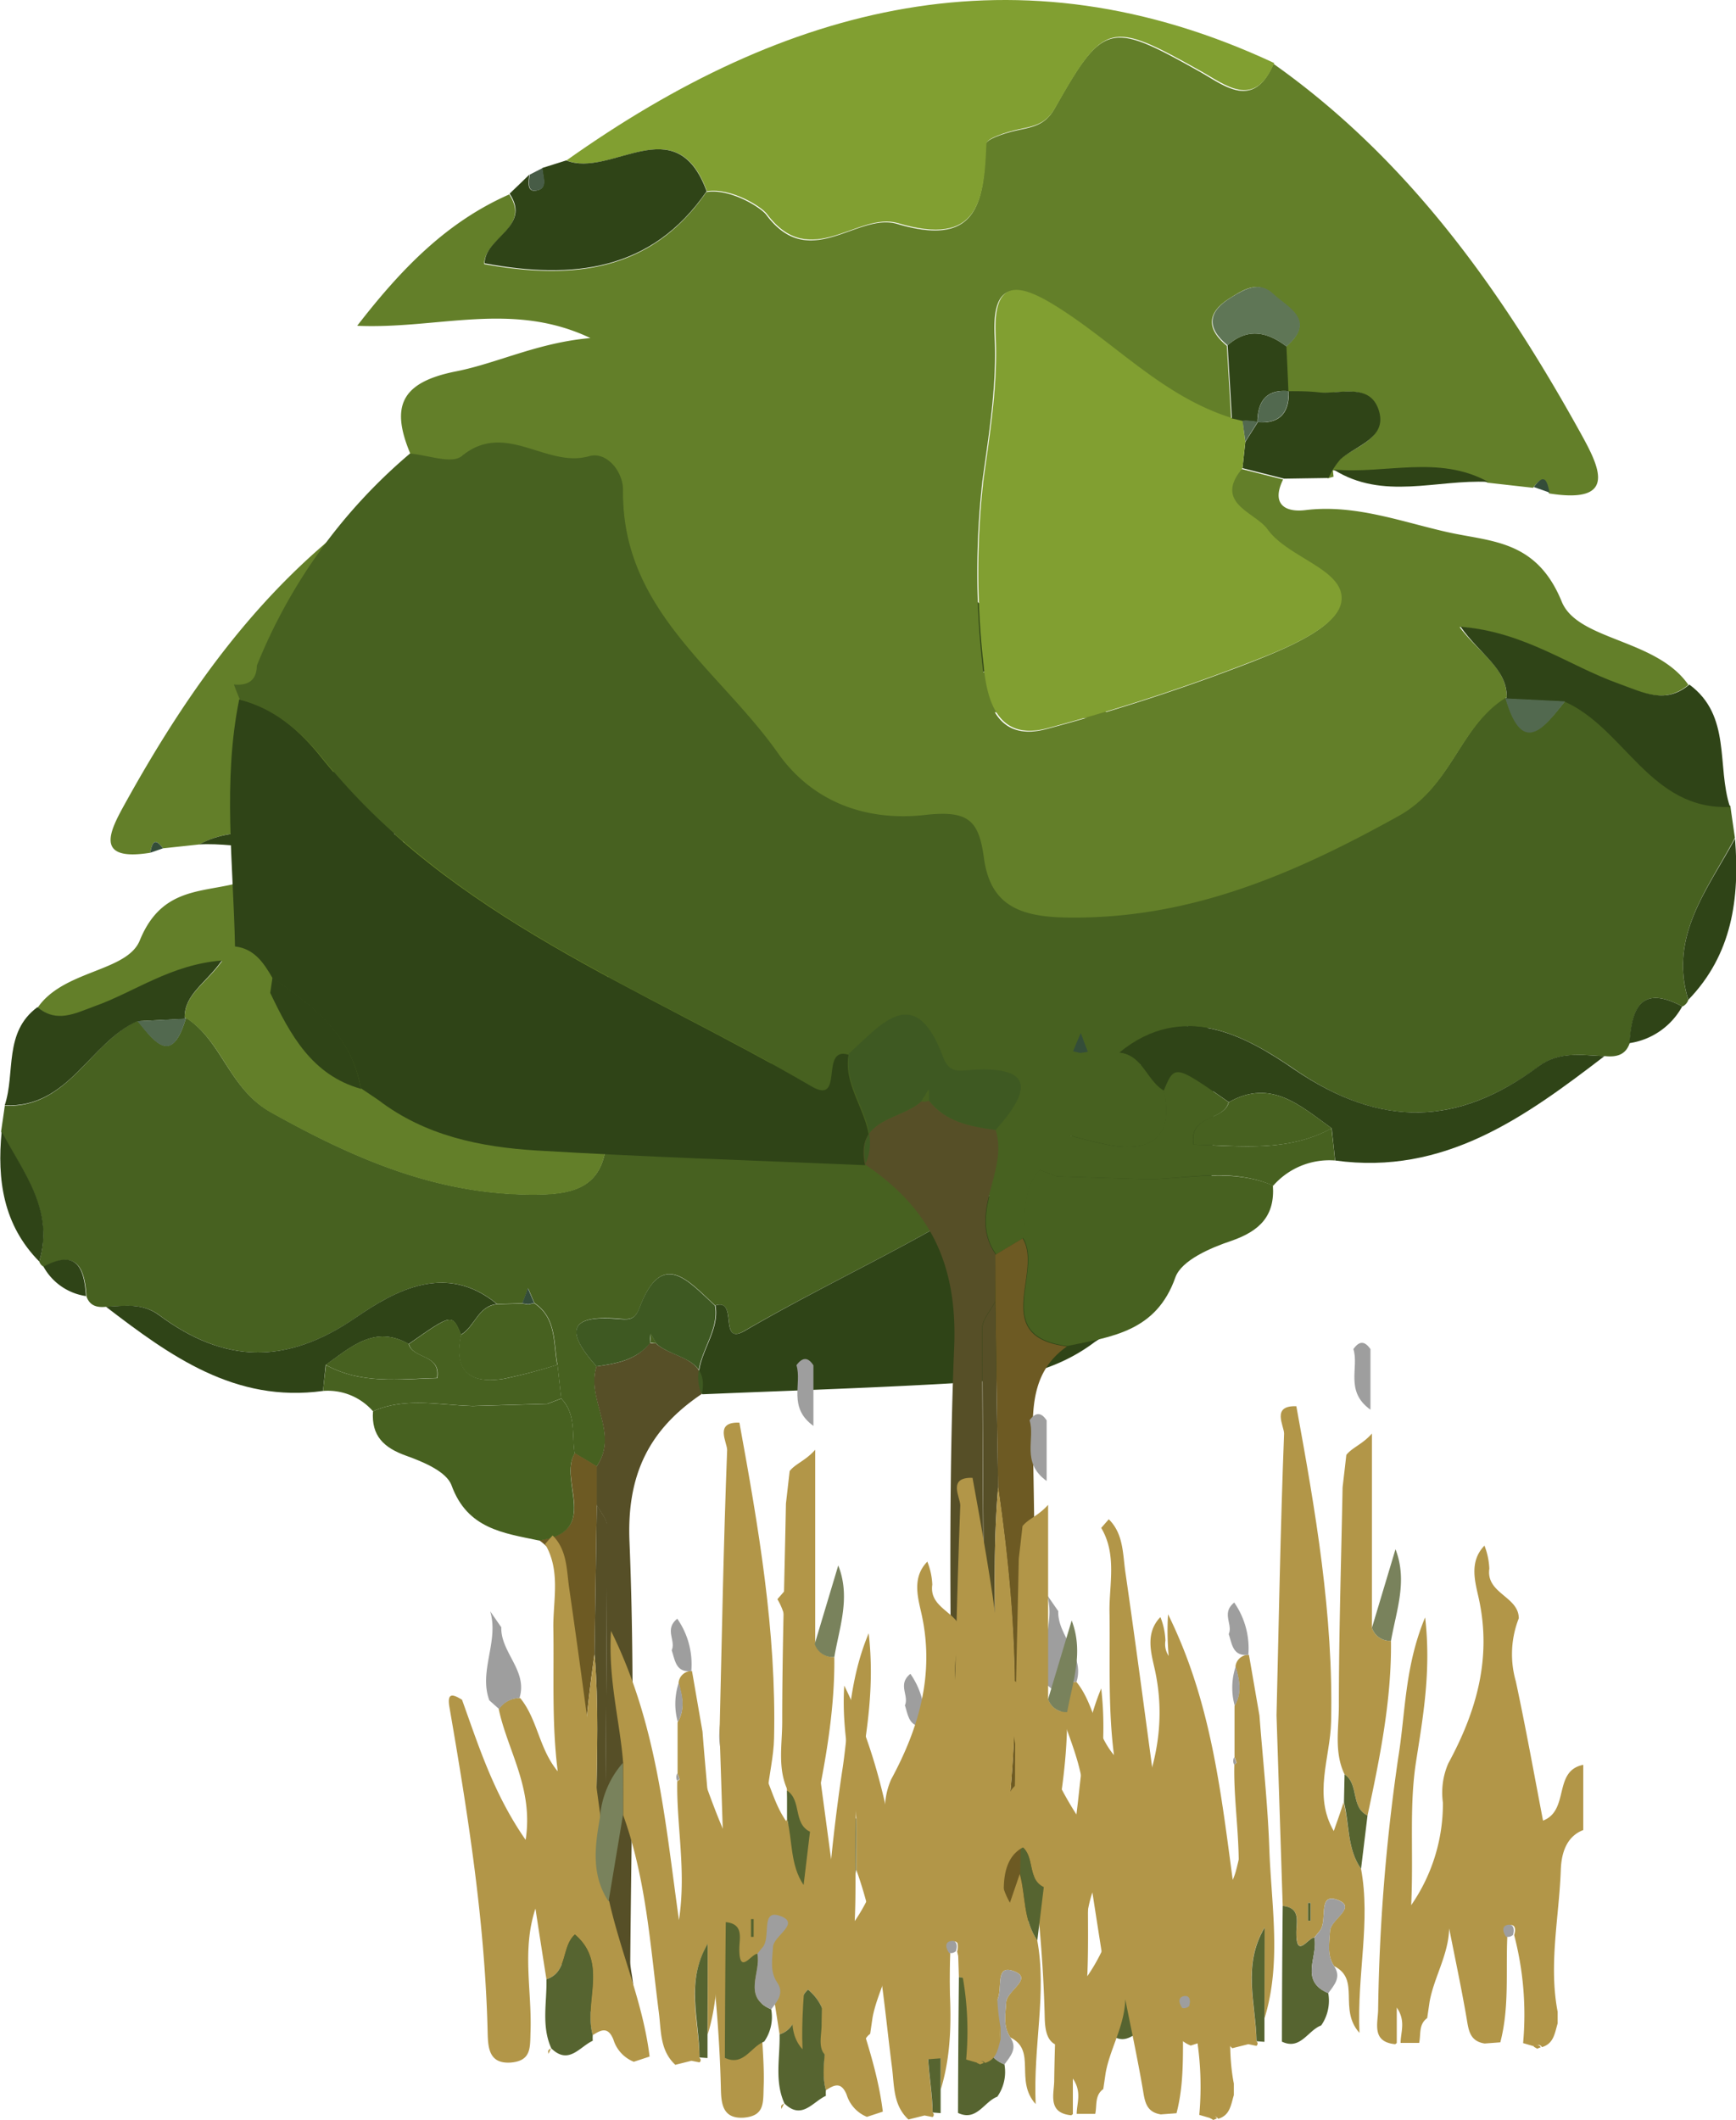 <svg xmlns="http://www.w3.org/2000/svg" viewBox="0 0 176.86 215.91"><defs><style>.cls-1{fill:#476120;}.cls-2{fill:#2f4417;}.cls-3{fill:#637f29;}.cls-4{fill:#819f31;}.cls-5{fill:#564f27;}.cls-6{fill:#6d5a23;}.cls-7{fill:#3e5922;}.cls-8{fill:#475c46;}.cls-9{fill:#152e17;}.cls-10{fill:#344d39;}.cls-11{fill:#52694f;}.cls-12{fill:#5f7656;}.cls-13{fill:#b29648;}.cls-14{fill:#566430;}.cls-15{fill:#acc97d;}.cls-16{fill:#9e9e9e;}.cls-17{fill:#e8eee6;}.cls-18{fill:#79825c;}</style></defs><title>Asset 12</title><g id="Layer_2" data-name="Layer 2"><g id="RASTLINE"><g id="_2MALO_DREVO" data-name="2MALO DREVO"><path class="cls-1" d="M4,128.48a1,1,0,0,0,.48.55c3.42-1.84,4.15.19,4.33,3,.34,1,1.13,1.15,2,1.06,1.86-.06,3.68-.43,5.43.86,6.57,4.88,12.88,5.13,20,.25,4-2.74,9.18-5.68,14.41-1.39l2.57-.07c.2-.51.39-1,.58-1.54.22.5.43,1,.64,1.5,2.29,1.53,1.93,4.05,2.35,6.28.13,1.15.25,2.3.38,3.45,1.55,1.59,1.06,3.69,1.37,5.59.75.44,1.49.88,2.24,1.34,2.37-3.39-1.09-6.8,0-10.2-2.68-3-3.43-5.27,2-4.88,1.14.09,1.86.29,2.37-1.06,2.31-6.18,5.05-2.67,7.71-.27,2.42-.76.29,4.19,3,2.58,14-8.14,29.59-13.77,40.17-26.91a12.89,12.89,0,0,1,6.8-4.8q.26-.61.48-1.23c-1.15.11-1.86-.32-1.88-1.56A44.55,44.55,0,0,0,108.78,83.6c-1.43.1-3.39.86-4.2.2-3.6-2.94-6.94,1-10.47,0-1.39-.41-2.81,1.17-2.79,2.81.13,9.78-7.88,14.68-12.7,21.53-3,4.3-7.6,5.6-12.07,5.09-3.61-.4-4.4.5-4.82,3.54-.5,3.74-2.77,4.79-6.58,4.87-10.19.23-18.84-3.51-27.52-8.36-4.37-2.43-5-7.38-8.82-9.72l.12.15c-1.41,4.81-3.16,2.43-4.9.24C9.1,106.21,7,112.9.49,112.61c-.12.87-.25,1.75-.38,2.64C2.33,119.39,5.53,123.24,4,128.48Z"/><path class="cls-2" d="M122.86,103.82a12.77,12.77,0,0,0-6.79,4.8c-10.59,13.13-26.23,18.77-40.18,26.91-2.76,1.61-.63-3.34-3-2.58.57,3.17-2.81,5.75-1.34,9.05,9-.38,18-.66,27-1.21,4.61-.27,9.14-1.2,13-4.13l1.56-1-.12.16c.72-4.4,3.92-6.82,7.26-9.12.72-1.23,1.48-2.41,3.08-2.6C123.34,117.31,124.23,110.54,122.86,103.82Z"/><path class="cls-3" d="M18.81,103.6c3.87,2.33,4.45,7.28,8.82,9.72,8.69,4.84,17.33,8.58,27.52,8.35,3.82-.08,6.08-1.13,6.59-4.88.41-3,1.2-3.94,4.81-3.52,4.47.5,9.06-.8,12.08-5.1,4.81-6.84,12.82-11.74,12.69-21.53,0-1.64,1.4-3.21,2.79-2.81,3.53,1,6.88-3,10.47,0,.81.66,2.77-.1,4.21-.21,1.61-3.85.77-5.85-3.77-6.75-3.42-.67-6.68-2.35-11-2.73,6.44-3.07,12.49-.72,19.14-1-3.74-4.83-7.43-8.56-12.47-10.78-1.82,2.75,2,3.59,2,5.72-7.24,1.31-13.71.67-18.23-5.91A6.78,6.78,0,0,0,79.57,64c-3.57,4.79-7.46-.22-10.76.75-6.57,2-7.11-1.73-7.28-6.52,0-.43-1.67-1-2.63-1.17-1.25-.26-2.26-.42-3-1.76-4.05-7.14-4.53-7.18-11.89-3.06-2,1.14-4.44,3.24-6.08-.63C26.81,59.46,19.17,70.21,12.7,81.91c-1.51,2.73-3.14,5.86,2.6,4.94.19-.85.37-1.73,1.3-.45L20.33,86c4.08-2.25,8.47-.62,12.7-1l-.05.53.5.13a6.44,6.44,0,0,0-1-1.54c-1.36-1.13-3.88-1.69-3.14-4s3.15-1.3,4.9-1.46c.82-.08,1.65-.07,2.48-.1,0-1.22.11-2.45.16-3.67-2.56-2.18-.1-3.19,1.11-4.34s2.35-.35,3.43.32c1.88,1.15,2.06,2.48.29,3.93-.12,2-.23,4-.35,6C47.08,79,51.06,74.52,56,71.5,59,69.62,61,69.42,60.81,74a63,63,0,0,0,1,11.84,66.71,66.71,0,0,1,0,15.08c-.25,2.74-1,6.44-5.28,5.29a164.65,164.65,0,0,1-16.67-5.44c-2.81-1.1-7-2.81-7.4-4.87-.55-2.71,4.31-3.65,6-6,1-1.4,4.51-2.12,2.06-5l-3.42.86c1,2-.12,2.72-1.84,2.52-4.06-.49-7.82.93-11.62,1.8-3.6.81-7.33.61-9.4,5.7-1.31,3.21-7.77,3-10.4,6.84,2,1.65,3.76.65,5.79-.08,4.08-1.45,7.73-4.25,13-4.67C21,100.15,18.83,101.24,18.81,103.6Z"/><path class="cls-4" d="M37.91,51.6c1.64,3.87,4.05,1.77,6.08.63,7.36-4.12,7.84-4.08,11.89,3.06.76,1.34,1.77,1.5,3,1.76,1,.2,2.62.74,2.63,1.17.17,4.79.71,8.47,7.28,6.52,3.3-1,7.19,4,10.76-.75a6.78,6.78,0,0,1,4.92-1.86C87,55.23,92.32,61.08,96,59.6,78,46.85,59,41.74,37.91,51.6Z"/><path class="cls-5" d="M60.77,139.16c-1.1,3.4,2.36,6.8,0,10.2,0,1.3,0,2.59,0,3.89.37.72,1.06,1.45,1.06,2.17,0,14.51-.18,29-.29,43.52v2c.12.93.25,1.86.37,2.79a1.08,1.08,0,0,1,.21.85c3.57-.35,2.07-3.12,2.09-4.85.12-14.25.51-28.51-.08-42.74-.28-6.81,2-11.4,7.33-15,.82-3.83-2.92-3.59-4.63-5.17l-.32,0-.31-.06C64.84,138.53,62.82,138.87,60.77,139.16Z"/><path class="cls-6" d="M57.72,164.62c-.25,11.76-.21,23.53-.48,35.3-.09,3.69.75,5.76,4.92,4.64a1.05,1.05,0,0,0-.21-.85c-1-.44-1.1-1.34-1.15-2.26-2.36-11-1.8-22-.23-33l.23-15.23c0-1.29,0-2.6,0-3.89-.75-.46-1.49-.9-2.24-1.34-1.71,2.75,2.73,8-3.65,8.86C57.61,158.81,57.78,161.54,57.72,164.62Z"/><path class="cls-1" d="M38,143.73c-.18,2.5,1.09,3.72,3.41,4.54,1.7.61,4.08,1.6,4.59,3,1.61,4.43,5.26,4.86,8.9,5.62,6.38-.83,1.94-6.11,3.65-8.86-.31-1.9.18-4-1.37-5.59l-1.42.54-7.59.22C44.73,143.11,41.29,142.27,38,143.73Zm15.19,1.86h0Z"/><path class="cls-2" d="M10.8,133.09c6.53,5,13.14,9.81,22.11,8.57.08-.88.19-1.77.27-2.64,2.55-1.81,5-4.12,8.45-2.14,4.43-3.11,4.43-3.11,5.33-.95,1.42-.83,1.73-2.92,3.67-3.12-5.23-4.29-10.41-1.35-14.41,1.39-7.11,4.88-13.42,4.63-20-.25C14.48,132.66,12.66,133,10.8,133.09Z"/><path class="cls-2" d="M96,59.6c-3.71,1.48-9-4.37-11.54,2.53,4.52,6.58,11,7.22,18.23,5.91,0-2.13-3.87-3-2-5.72L99,60.76c0,.56.24,1.45-.56,1.31-1-.17-.51-1.17-.5-1.85Z"/><path class="cls-2" d="M18.81,103.6c0-2.36,2.16-3.45,3.8-5.78-5.26.42-8.91,3.22-13,4.67-2,.73-3.83,1.73-5.79.08-3.48,2.56-2.23,6.69-3.34,10C7,112.89,9.1,106.21,14,104l4.91-.24Z"/><path class="cls-7" d="M60.77,139.16c2-.29,4.07-.63,5.47-2.39,0-.3,0-.61.05-.92l.58,1c1.71,1.58,5.45,1.34,4.63,5.17v0c-1.47-3.3,1.91-5.88,1.34-9.05-2.66-2.41-5.4-5.92-7.71.26-.51,1.36-1.23,1.16-2.37,1.08C57.34,133.89,58.09,136.16,60.77,139.16Z"/><path class="cls-1" d="M32.91,141.66A6.11,6.11,0,0,1,38,143.73c3.32-1.46,6.76-.62,10.17-.54l7.59-.22,1.42-.54c-.13-1.15-.25-2.3-.38-3.45a54.47,54.47,0,0,1-5.44,1.44c-3.46.56-5.19-.78-4.37-4.49-.9-2.16-.9-2.16-5.33.95.4,1.57,3.29,1,2.89,3.48-3.88.1-7.74.63-11.34-1.34C33.1,139.89,33,140.78,32.91,141.66Z"/><path class="cls-2" d="M37.09,85.71l3.42-.86c-.08-.72-.16-1.44-.23-2.16-.34-.55-.68-1.1-1-1.64h0c-1.85.14-2.6-.8-2.55-2.55l0,0c-.83,0-1.66,0-2.48.1-1.75.16-4.17-.82-4.9,1.46s1.78,2.86,3.14,4a6.44,6.44,0,0,1,1,1.54Z"/><path class="cls-2" d="M4,128.48c1.58-5.24-1.63-9.09-3.83-13.23C-.31,120.15.32,124.75,4,128.48Z"/><path class="cls-2" d="M120.13,126.66c-3.34,2.3-6.54,4.72-7.26,9.12,4-1.14,5.8-4.46,7.44-7.87Z"/><path class="cls-2" d="M33,85c-4.23.4-8.62-1.23-12.7,1C24.58,85.76,29,87.48,33,85Z"/><path class="cls-2" d="M8.76,132c-.18-2.82-.92-4.84-4.33-3A5.92,5.92,0,0,0,8.76,132Z"/><path class="cls-8" d="M98,60.22c0,.68-.53,1.68.5,1.85.8.14.6-.75.56-1.31Z"/><path class="cls-9" d="M113,135.62l-1.56,1Z"/><path class="cls-10" d="M16.6,86.4c-.93-1.28-1.11-.4-1.3.45Z"/><path class="cls-1" d="M51.33,140.42A54.47,54.47,0,0,0,56.77,139c-.42-2.23-.06-4.75-2.35-6.28l-.6.14-.62-.1-2.57.07c-1.94.2-2.25,2.29-3.67,3.12C46.14,139.64,47.87,141,51.33,140.42Z"/><path class="cls-11" d="M18.93,103.74,14,104C15.77,106.18,17.52,108.55,18.93,103.74Z"/><path class="cls-10" d="M53.2,132.74l.62.1.6-.14c-.21-.51-.42-1-.64-1.5C53.59,131.71,53.4,132.23,53.2,132.74Z"/><path class="cls-4" d="M40.28,82.69c.07.72.15,1.44.23,2.16,2.45,2.89-1.06,3.61-2.06,5-1.72,2.4-6.58,3.34-6,6,.41,2.06,4.59,3.77,7.4,4.87a164.65,164.65,0,0,0,16.67,5.44c4.26,1.15,5-2.55,5.28-5.29a66.71,66.71,0,0,0,0-15.08,63,63,0,0,1-1-11.84C61,69.42,59,69.62,56,71.5c-4.9,3-8.88,7.51-14.58,9.27L40.5,81C40.43,81.55,40.35,82.12,40.28,82.69Z"/><path class="cls-2" d="M40.5,81l.88-.21c.12-2,.23-4,.35-6-1.63-1.44-3.24-1.14-4.83.09,0,1.22-.11,2.45-.16,3.67l0,0c1.86-.16,2.53.87,2.55,2.55h0A4,4,0,0,1,40.5,81Z"/><path class="cls-12" d="M36.9,74.86c1.59-1.23,3.2-1.53,4.83-.09,1.77-1.45,1.59-2.78-.29-3.93-1.08-.67-2.31-1.39-3.43-.32S34.34,72.68,36.9,74.86Z"/><path class="cls-5" d="M60.8,153.25q-.12,7.62-.23,15.22c.87,10.14-.74,20.36,1,30.47.11-14.5.24-29,.29-43.52C61.86,154.7,61.17,154,60.8,153.25Z"/><path class="cls-13" d="M61.57,198.94c-1.74-10.11-.13-20.33-1-30.47-1.57,11-2.13,22,.22,33a5.19,5.19,0,0,1,.79-.53Z"/><path class="cls-14" d="M61.58,200.92a5.19,5.19,0,0,0-.79.53c.05.93.17,1.82,1.16,2.26C61.83,202.78,61.7,201.85,61.58,200.92Z"/><path class="cls-1" d="M66.87,136.81l-.58-1c0,.31,0,.62-.05.92l.31.06Z"/><path class="cls-15" d="M53.16,145.59h0Z"/><path class="cls-1" d="M33.18,139c3.61,2,7.47,1.45,11.34,1.34.4-2.49-2.49-1.91-2.89-3.48C38.13,134.9,35.72,137.21,33.18,139Z"/><path class="cls-11" d="M39.27,81.06c0-1.68-.69-2.71-2.55-2.55C36.67,80.26,37.42,81.2,39.27,81.06Z"/><path class="cls-11" d="M40.5,81a4,4,0,0,0-1.25.07c.35.54.69,1.09,1,1.64C40.35,82.12,40.43,81.55,40.5,81Z"/><path class="cls-15" d="M53.16,145.59h0Z"/></g><g id="_2_VELIKO_DREVO" data-name="2 VELIKO DREVO"><path class="cls-1" d="M172,101.84a1.16,1.16,0,0,1-.6.67c-4.24-2.28-5.15.24-5.37,3.73-.43,1.25-1.4,1.43-2.53,1.32-2.31-.08-4.58-.54-6.75,1.06-8.15,6-16,6.37-24.81.32-5-3.41-11.39-7.06-17.88-1.73l-3.19-.09c-.25-.63-.49-1.28-.72-1.91-.27.62-.54,1.23-.79,1.86-2.84,1.9-2.4,5-2.92,7.79-.16,1.43-.32,2.86-.47,4.29-1.92,2-1.32,4.58-1.7,6.93-.93.55-1.86,1.1-2.78,1.67-2.94-4.21,1.35-8.44,0-12.67,3.33-3.71,4.26-6.53-2.47-6-1.41.11-2.31.36-2.93-1.32-2.88-7.67-6.27-3.31-9.57-.33-3-.94-.37,5.2-3.79,3.21-17.32-10.11-36.73-17.1-49.86-33.41-2.27-2.81-4.87-5-8.44-6-.21-.5-.41-1-.6-1.52,1.43.14,2.31-.39,2.34-1.93A55.38,55.38,0,0,1,41.84,46.13c1.78.12,4.21,1.07,5.22.25,4.46-3.65,8.61,1.27,13,0,1.72-.5,3.48,1.46,3.45,3.49-.15,12.15,9.79,18.23,15.76,26.73,3.74,5.33,9.45,7,15,6.32,4.47-.51,5.45.61,6,4.38.63,4.65,3.44,6,8.17,6,12.65.28,23.38-4.35,34.16-10.37,5.42-3,6.15-9.16,10.94-12.07l-.14.19c1.74,6,3.91,3,6.08.3,6.11,2.76,8.7,11.06,16.8,10.7.15,1.08.31,2.18.47,3.28C174,90.55,170,95.33,172,101.84Z"/><path class="cls-2" d="M24.37,71.23c3.56.92,6.17,3.14,8.43,6,13.14,16.31,32.56,23.3,49.87,33.41,3.42,2,.78-4.15,3.78-3.22-.71,3.94,3.49,7.15,1.67,11.25-11.16-.48-22.32-.83-33.47-1.5-5.72-.35-11.34-1.5-16.09-5.13l-1.93-1.3.14.2c-.89-5.45-4.86-8.46-9-11.32-.89-1.53-1.84-3-3.83-3.23C23.78,88,22.67,79.57,24.37,71.23Z"/><path class="cls-3" d="M153.51,71c-4.8,2.89-5.52,9-10.94,12.06-10.79,6-21.52,10.65-34.16,10.38-4.74-.11-7.54-1.41-8.17-6.06-.52-3.77-1.5-4.89-6-4.38-5.55.63-11.25-1-15-6.32-6-8.5-15.92-14.58-15.76-26.73,0-2-1.73-4-3.46-3.49-4.38,1.25-8.53-3.68-13,0-1,.82-3.44-.12-5.22-.26-2-4.78-1-7.26,4.67-8.38,4.24-.84,8.3-2.92,13.68-3.39-8-3.8-15.5-.89-23.76-1.25,4.64-6,9.23-10.62,15.49-13.38,2.26,3.41-2.54,4.46-2.55,7.1,9,1.62,17,.82,22.63-7.34,2.49-.39,5.59,1.61,6.1,2.31,4.43,5.94,9.26-.28,13.36.94,8.16,2.42,8.82-2.15,9-8.1,0-.54,2.08-1.2,3.27-1.45,1.54-.33,2.8-.52,3.74-2.19,5-8.86,5.63-8.91,14.76-3.79,2.52,1.41,5.51,4,7.55-.78,13.78,9.75,23.25,23.1,31.29,37.61,1.87,3.39,3.9,7.28-3.23,6.14-.24-1.06-.46-2.15-1.61-.57l-4.64-.52c-5.06-2.79-10.51-.77-15.76-1.26l.07.65-.62.17a7.52,7.52,0,0,1,1.22-1.91c1.68-1.41,4.81-2.11,3.89-5s-3.91-1.61-6.08-1.81c-1-.09-2.05-.08-3.08-.12-.06-1.52-.13-3-.2-4.56,3.18-2.7.13-4-1.37-5.38s-2.92-.44-4.26.39c-2.34,1.43-2.56,3.08-.37,4.89.15,2.48.3,5,.44,7.43-7.08-2.18-12-7.75-18.1-11.49-3.81-2.34-6.29-2.59-6,3.11.24,4.94-.56,9.78-1.24,14.69a83.71,83.71,0,0,0,0,18.72c.31,3.39,1.26,8,6.55,6.56a200,200,0,0,0,20.7-6.75c3.48-1.36,8.67-3.48,9.19-6,.67-3.36-5.36-4.53-7.5-7.51-1.23-1.73-5.59-2.63-2.55-6.22l4.24,1.07c-1.22,2.49.16,3.38,2.29,3.12,5-.61,9.7,1.17,14.43,2.24,4.45,1,9.08.76,11.66,7.07,1.62,4,9.64,3.77,12.91,8.49-2.44,2-4.67.81-7.19-.09-5.06-1.81-9.59-5.28-16.12-5.8C150.83,66.67,153.48,68,153.51,71Z"/><path class="cls-4" d="M129.81,6.42c-2,4.79-5,2.19-7.55.78-9.13-5.12-9.73-5.07-14.76,3.79-.94,1.67-2.2,1.86-3.74,2.19-1.19.25-3.26.91-3.27,1.45-.21,5.95-.87,10.52-9,8.1-4.1-1.22-8.93,5-13.36-.94-.51-.7-3.61-2.7-6.11-2.31-3.12-8.56-9.72-1.3-14.31-3.14C80,.52,103.63-5.82,129.81,6.42Z"/><path class="cls-5" d="M101.43,115.08c1.36,4.22-2.92,8.45,0,12.67l-.06,4.83c-.45.89-1.31,1.79-1.31,2.69.06,18,.22,36,.37,54l0,2.45c-.15,1.15-.31,2.31-.46,3.47a1.29,1.29,0,0,0-.26,1.06c-4.43-.45-2.57-3.88-2.59-6-.16-17.69-.63-35.4.09-53.06.35-8.45-2.47-14.15-9.09-18.6-1-4.75,3.63-4.46,5.74-6.42l.39,0,.39-.07C96.38,114.3,98.89,114.72,101.43,115.08Z"/><path class="cls-6" d="M105.22,146.68c.31,14.6.27,29.22.6,43.81.11,4.59-.93,7.15-6.12,5.77a1.32,1.32,0,0,1,.27-1c1.23-.55,1.37-1.67,1.43-2.81,2.92-13.63,2.23-27.27.28-40.92l-.28-18.91c0-1.6,0-3.22,0-4.82.92-.57,1.85-1.12,2.78-1.67,2.12,3.41-3.4,10,4.52,11C105.36,139.47,105.14,142.87,105.22,146.68Z"/><path class="cls-1" d="M117.11,120.1l-9.42-.29-1.76-.66c-1.92,2-1.32,4.58-1.7,6.93,2.12,3.41-3.4,10,4.52,11,4.53-.94,9.06-1.47,11-7,.63-1.73,3.58-3,5.71-3.71,2.87-1,4.44-2.53,4.22-5.64C125.62,119,121.34,120,117.11,120.1Zm-6.25,3h0S110.86,123.08,110.86,123.08Z"/><path class="cls-2" d="M163.46,107.56c-8.11,6.22-16.32,12.17-27.44,10.63-.11-1.1-.24-2.2-.35-3.28-3.16-2.25-6.14-5.11-10.48-2.66-5.5-3.85-5.5-3.85-6.61-1.17-1.76-1-2.16-3.62-4.56-3.87,6.49-5.33,12.92-1.68,17.88,1.73,8.83,6,16.66,5.73,24.81-.32C158.88,107,161.15,107.48,163.46,107.56Z"/><path class="cls-2" d="M57.68,16.34c4.59,1.84,11.19-5.42,14.31,3.14-5.61,8.16-13.64,9-22.62,7.34,0-2.64,4.81-3.69,2.55-7.1.68-.65,1.36-1.3,2-1.93-.05.69-.29,1.79.7,1.62,1.28-.21.63-1.45.62-2.3Z"/><path class="cls-2" d="M153.51,71c0-2.93-2.68-4.28-4.71-7.17,6.53.52,11.06,4,16.12,5.8,2.52.9,4.75,2.14,7.19.09,4.31,3.18,2.76,8.3,4.14,12.46-8.1.36-10.69-7.94-16.8-10.7l-6.08-.3Z"/><path class="cls-7" d="M101.43,115.08c-2.54-.36-5.05-.78-6.79-3,0-.38,0-.77,0-1.15l-.73,1.19c-2.11,2-6.76,1.67-5.74,6.42v0c1.82-4.1-2.38-7.31-1.67-11.25,3.31-3,6.71-7.33,9.57.34.63,1.68,1.53,1.43,2.94,1.33C105.7,108.54,104.76,111.37,101.43,115.08Z"/><path class="cls-1" d="M136,118.19a7.59,7.59,0,0,0-6.29,2.57c-4.11-1.81-8.39-.77-12.62-.66l-9.42-.29-1.76-.66c.15-1.43.31-2.86.47-4.29a63.93,63.93,0,0,0,6.75,1.79c4.29.7,6.45-1,5.43-5.57,1.11-2.68,1.11-2.68,6.61,1.17-.5,2-4.08,1.23-3.58,4.33,4.81.12,9.6.78,14.06-1.67C135.78,116,135.91,117.09,136,118.19Z"/><path class="cls-2" d="M130.82,48.75l-4.24-1.07c.1-.89.19-1.79.29-2.68l1.27-2,0,0c2.29.18,3.22-1,3.16-3.16l0,0c1,0,2.06,0,3.08.12,2.17.2,5.17-1,6.08,1.81s-2.21,3.55-3.89,5a7.52,7.52,0,0,0-1.22,1.91Z"/><path class="cls-2" d="M172,101.83c-2-6.5,2-11.28,4.76-16.42C177.25,91.5,176.47,97.21,172,101.83Z"/><path class="cls-2" d="M27.76,99.57c4.15,2.86,8.12,5.87,9,11.32-5-1.41-7.2-5.53-9.23-9.77C27.61,100.6,27.69,100.09,27.76,99.57Z"/><path class="cls-2" d="M135.86,47.82c5.25.49,10.7-1.53,15.76,1.26C146.36,48.81,140.9,51,135.86,47.82Z"/><path class="cls-2" d="M166,106.24c.23-3.5,1.14-6,5.38-3.74A7.35,7.35,0,0,1,166,106.24Z"/><path class="cls-8" d="M55.28,17.11c0,.85.66,2.09-.62,2.3-1,.17-.75-.93-.7-1.62Z"/><path class="cls-9" d="M36.63,110.69l1.93,1.3Z"/><path class="cls-10" d="M156.26,49.6c1.15-1.58,1.37-.49,1.61.57Z"/><path class="cls-1" d="M113.15,116.65a63.93,63.93,0,0,1-6.75-1.79c.52-2.76.08-5.89,2.92-7.79l.74.17.77-.12,3.19.09c2.4.25,2.8,2.84,4.56,3.87C119.6,115.68,117.44,117.35,113.15,116.65Z"/><path class="cls-11" d="M153.37,71.13l6.08.3C157.29,74.15,155.11,77.1,153.37,71.13Z"/><path class="cls-10" d="M110.83,107.12l-.77.12-.74-.17c.25-.63.52-1.24.79-1.86C110.34,105.84,110.58,106.49,110.83,107.12Z"/><path class="cls-4" d="M126.87,45c-.1.89-.19,1.79-.29,2.68-3,3.59,1.32,4.49,2.55,6.22,2.14,3,8.17,4.15,7.5,7.51-.52,2.56-5.71,4.68-9.19,6a200,200,0,0,1-20.7,6.75c-5.29,1.43-6.24-3.17-6.55-6.56a83.71,83.71,0,0,1,0-18.72c.68-4.91,1.48-9.75,1.24-14.69-.28-5.7,2.2-5.45,6-3.11,6.09,3.74,11,9.31,18.1,11.5.36.07.73.16,1.09.25C126.68,43.58,126.78,44.29,126.87,45Z"/><path class="cls-2" d="M126.59,42.87c-.36-.09-.73-.18-1.09-.25-.14-2.49-.29-5-.44-7.45,2-1.79,4-1.42,6,.11.07,1.52.14,3,.2,4.56l0,0c-2.3-.21-3.13,1.07-3.16,3.16l0,0A5,5,0,0,0,126.59,42.87Z"/><path class="cls-12" d="M131.06,35.28c-2-1.53-4-1.9-6-.11-2.19-1.8-2-3.45.37-4.88,1.34-.83,2.86-1.72,4.26-.39S134.24,32.58,131.06,35.28Z"/><path class="cls-5" d="M101.39,132.58l.3,18.89c-1.09,12.58.91,25.27-1.24,37.82-.15-18-.31-36-.37-54C100.08,134.37,100.94,133.47,101.39,132.58Z"/><path class="cls-13" d="M100.45,189.29c2.15-12.55.15-25.24,1.24-37.82,2,13.66,2.64,27.31-.29,40.93a6.38,6.38,0,0,0-1-.66Z"/><path class="cls-14" d="M100.43,191.74a6.38,6.38,0,0,1,1,.66c-.06,1.15-.2,2.26-1.43,2.81C100.12,194.05,100.28,192.89,100.43,191.74Z"/><path class="cls-1" d="M93.86,112.17l.73-1.19c0,.38,0,.77,0,1.15l-.39.07Z"/><path class="cls-15" d="M110.88,123.07s0,0,0,0h0Z"/><path class="cls-1" d="M135.68,114.91c-4.48,2.46-9.27,1.79-14.07,1.66-.51-3.1,3.08-2.37,3.58-4.32C129.53,109.8,132.52,112.67,135.68,114.91Z"/><path class="cls-11" d="M128.12,43c0-2.09.86-3.37,3.16-3.16C131.34,42,130.41,43.16,128.12,43Z"/><path class="cls-11" d="M126.59,42.87a5,5,0,0,1,1.55.09l-1.27,2C126.78,44.29,126.68,43.58,126.59,42.87Z"/><path class="cls-15" d="M110.88,123.07s0,0,0,0h0Z"/></g><g id="_4_RESJE" data-name="4 RESJE"><path class="cls-13" d="M152.85,208l-1.6.12c-1.59-.25-1.64-1.47-1.86-2.72-.52-3-1.16-6-1.75-9-.07,2.69-1.56,5-2,7.49l-.24,1.64c-.89.64-.63,1.66-.82,2.53l-1.89,0c0-1.1.56-2.22-.39-3.6v3.61l-.16.12c-2.4-.23-1.78-2.08-1.74-3.46a195.06,195.06,0,0,1,2.06-25.79c.73-4.49.64-9.21,2.73-14.22.63,5.49-.22,10.14-.93,14.72s-.24,9.15-.49,14.59A18.12,18.12,0,0,0,147,183.59a7.47,7.47,0,0,1,.55-4c2.82-5.19,4.43-10.61,3.13-16.68-.36-1.69-1.07-3.81.54-5.48l0-.05a7.27,7.27,0,0,1,.51,2.38c-.36,2.54,3,2.82,3,5.06a10,10,0,0,0-.3,6.42c1,4.66,1.85,9.38,2.77,14.18,2.73-1.05,1-5.08,4.1-5.68v6.64c-1.88.72-2.24,2.66-2.29,4.07-.17,4.81-1.25,9.61-.32,14.44,0,.4,0,.79,0,1.18-.3,1-.39,2.06-1.6,2.42a.43.43,0,0,0-.72-.06l-1.2-.35a32,32,0,0,0-.91-11c.17-.55.16-1.16-.55-1s-.48.74-.15,1.2C153.4,200.82,153.78,204.43,152.85,208Z"/><path class="cls-13" d="M122.93,207.8l-1.62.53a3.51,3.51,0,0,1-2.07-2.27c-.55-1.32-1.25-1-2.11-.44-.95-3.35,1.62-7.34-1.82-10.25-1.4,1.27-.69,3.84-2.9,4.56-.37-2.4-.75-4.8-1.12-7.2-1.38,4.19-.35,8.35-.5,12.5-.06,1.64.13,3-2,3.18s-2.33-1.51-2.36-3.06c-.27-11.18-2.06-22.19-3.91-33.18-.25-1.55.45-1.22,1.29-.71,1.71,4.75,3.23,9.6,6.48,14.27.82-5.26-1.84-9.1-2.74-13.32a2.55,2.55,0,0,1,2.11-1.12c1.78,2.18,1.9,5.15,3.83,7.46-.64-5-.37-9.86-.46-14.75,0-2.78.74-5.73-.84-8.39l.77-.88c1.49,1.47,1.42,3.47,1.68,5.31,1.13,7.8,2.15,15.62,3.21,23.44-.51,2.92-.9,5.83.88,8.52C120,197.3,122.26,202.34,122.93,207.8Z"/><path class="cls-13" d="M138.66,190.33c1,5.4-.42,10.68-.16,16.71-2.18-2.43.15-5.44-2.58-6.8-.76-1.12-.49-2.36-.42-3.59s2.9-2.43.68-3.19c-2-.68-.86,2.25-1.76,3.23-.18.2-.34.43-.52.64-.65,0-1.8,2.21-1.83-.46,0-1.08.5-2.57-1.39-2.76l-.63-19.41c.23-9.56.4-19.13.77-28.69,0-.81-1.33-2.89,1.25-2.79,1.94,10.63,3.79,21.24,3.54,32.15-.09,3.68-1.85,7.46.27,11.11.33-.93.69-1.92,1-2.92C137.49,185.82,137.23,188.29,138.66,190.33Zm-5.41,5.28h.27v-1.81h-.27Z"/><path class="cls-13" d="M127.24,168.54c.36,2.06.71,4.12,1.07,6.17.34,4.48.84,8.95,1,13.43.19,5.8,1.28,11.65-.48,17.41v-9.24c-2.31,3.89-.89,7.74-.83,11.58a.29.29,0,0,1,0,.47l-.82-.17-1.64.41c-1.58-1.47-1.43-3.42-1.68-5.35-.87-6.75-1.29-13.59-3.63-20.07,0-1.76,0-3.52,0-5.28-.32-4.29-1.55-8.51-1.23-13.49,4.71,9.53,5.49,19.34,6.92,29.46.76-5.06-.27-9.59-.17-14.14.08-.08.23-.17.22-.22a2.79,2.79,0,0,0-.2-.55l0-5.24c.8-1.33.47-2.69.1-4A1.32,1.32,0,0,1,127.24,168.54Z"/><path class="cls-13" d="M141.71,167.11c.07,6-1.13,11.92-2.39,17.79-1.76-.85-.83-3.2-2.34-4.19-1.07-2.23-.59-4.61-.58-6.92,0-7.43.24-14.87.38-22.31.13-1.1.26-2.2.38-3.3.58-.75,1.64-1.08,2.61-2.18v19.78A1.93,1.93,0,0,0,141.71,167.11Z"/><path class="cls-14" d="M112.41,199.93c2.21-.72,1.5-3.29,2.9-4.56,3.44,2.91.87,6.9,1.82,10.25a3.63,3.63,0,0,0,0,.57c-1.35.61-2.45,2.5-4.22.78h0C111.87,204.68,112.47,202.29,112.41,199.93Z"/><path class="cls-14" d="M130.68,194.11c1.89.19,1.37,1.68,1.39,2.76,0,2.67,1.18.49,1.83.46.43,1.89-1.58,4.4,1.42,5.66a4.41,4.41,0,0,1-.72,3.29c-1.37.51-2.11,2.55-4,1.65Q130.61,201,130.68,194.11Z"/><path class="cls-16" d="M107.59,172.41l-1-.89c-1.09-3,1-6,.09-9.07l1.13,1.63c-.07,2.58,2.73,4.43,1.86,7.21A2.56,2.56,0,0,0,107.59,172.41Z"/><path class="cls-14" d="M128.82,205.55c0,.8,0,1.6,0,2.4l-.81-.06c-.06-3.84-1.48-7.69.83-11.58Z"/><path class="cls-16" d="M139.62,137.4v6.17c-2.64-1.88-1.14-4.3-1.74-6.18C138.46,136.59,139,136.51,139.62,137.4Z"/><path class="cls-16" d="M127.18,168.54c-1.59.17-1.66-1.1-2-2.12.45-1-.79-2.12.56-3.21A8.2,8.2,0,0,1,127.18,168.54Z"/><path class="cls-17" d="M158.57,206.08c0-.39,0-.78,0-1.18C158.57,205.3,158.57,205.69,158.57,206.08Z"/><path class="cls-13" d="M112.88,207h0l-.28.56c0-.12-.07-.26,0-.36S112.77,207,112.88,207Z"/><path class="cls-17" d="M127.16,208.19l.82.17Z"/><path class="cls-13" d="M156.25,208.44a.43.43,0,0,1,.72.06l-.37.15Z"/><path class="cls-16" d="M154.14,197.06a.77.77,0,0,1-.71.18c-.32-.46-.47-1.07.16-1.2S154.31,196.51,154.14,197.06Z"/><path class="cls-18" d="M120.21,183.18,118.77,192c-1.78-2.69-1.39-5.6-.88-8.52a9.57,9.57,0,0,1,2.33-5.58C120.22,179.66,120.21,181.42,120.21,183.18Z"/><path class="cls-16" d="M135.32,203c-3-1.26-1-3.77-1.42-5.66.18-.21.34-.44.52-.64.9-1-.23-3.91,1.76-3.23,2.22.76-.62,2-.68,3.19s-.34,2.47.42,3.59S135.93,202.16,135.32,203Z"/><path class="cls-18" d="M141.71,167.11a1.93,1.93,0,0,1-1.94-1.33l2.4-8C143.42,161,142.26,164,141.71,167.11Z"/><path class="cls-14" d="M136.92,183.56l.06-2.85c1.51,1,.58,3.34,2.34,4.19l-.66,5.43C137.23,188.29,137.49,185.82,136.92,183.56Z"/><path class="cls-14" d="M133.25,195.61V193.8h.27v1.81Z"/><path class="cls-16" d="M125.79,173.72a6.87,6.87,0,0,1,.1-4C126.26,171,126.59,172.39,125.79,173.72Z"/><path class="cls-16" d="M125.74,179.73a.78.78,0,0,1,0-.77,2.79,2.79,0,0,1,.2.55C126,179.56,125.82,179.65,125.74,179.73Z"/><path class="cls-13" d="M119.86,215.22l-1.6.12c-1.59-.25-1.64-1.47-1.86-2.72-.52-3-1.16-6-1.76-9-.06,2.7-1.55,5-2,7.5l-.24,1.64c-.89.64-.63,1.66-.82,2.53h-1.89c0-1.09.56-2.21-.39-3.6v3.62l-.16.12c-2.4-.23-1.78-2.08-1.74-3.46a193.11,193.11,0,0,1,2.06-25.79c.73-4.49.64-9.21,2.73-14.22.63,5.49-.22,10.14-.93,14.72s-.25,9.15-.49,14.59A18.12,18.12,0,0,0,114,190.85a7.47,7.47,0,0,1,.55-4c2.82-5.19,4.42-10.61,3.13-16.68-.36-1.69-1.08-3.81.54-5.48l0,0a7.17,7.17,0,0,1,.51,2.38c-.37,2.54,3,2.82,3,5.06a10.07,10.07,0,0,0-.29,6.42c1,4.66,1.85,9.37,2.77,14.18,2.73-1.05,1-5.09,4.1-5.68v6.64c-1.88.71-2.24,2.66-2.29,4.07-.17,4.81-1.25,9.61-.32,14.44,0,.39,0,.79,0,1.18-.3,1-.39,2.06-1.6,2.41a.43.43,0,0,0-.72-.05l-1.2-.35a31.84,31.84,0,0,0-.92-11c.18-.54.17-1.16-.54-1s-.48.74-.15,1.2C120.41,208.08,120.79,211.68,119.86,215.22Z"/><path class="cls-13" d="M89.94,215.06l-1.62.53a3.56,3.56,0,0,1-2.07-2.27c-.55-1.32-1.25-1-2.11-.44-1-3.35,1.62-7.34-1.82-10.25-1.4,1.26-.69,3.84-2.9,4.56-.37-2.4-.75-4.8-1.12-7.2-1.38,4.19-.35,8.35-.5,12.49-.06,1.65.13,3-2,3.19-2.24.16-2.33-1.51-2.36-3.06-.27-11.18-2.06-22.19-3.91-33.18-.26-1.55.45-1.22,1.29-.72,1.71,4.76,3.23,9.6,6.48,14.28.82-5.26-1.84-9.1-2.74-13.32a2.53,2.53,0,0,1,2.11-1.12c1.78,2.18,1.9,5.15,3.83,7.46-.64-5-.37-9.86-.46-14.75,0-2.79.74-5.74-.84-8.39.26-.3.52-.59.77-.89,1.49,1.48,1.42,3.48,1.68,5.32,1.13,7.8,2.15,15.62,3.21,23.43-.51,2.93-.9,5.84.88,8.53C87,204.56,89.27,209.6,89.94,215.06Z"/><path class="cls-13" d="M105.67,197.59c1,5.4-.42,10.68-.16,16.7-2.18-2.42.15-5.44-2.58-6.79-.76-1.12-.49-2.36-.42-3.59s2.9-2.44.68-3.19c-2-.68-.86,2.24-1.76,3.23-.18.2-.34.42-.52.64-.65,0-1.8,2.21-1.83-.47,0-1.07.5-2.57-1.39-2.76L97.06,182c.23-9.57.4-19.13.77-28.69,0-.81-1.33-2.89,1.25-2.8,1.94,10.63,3.79,21.25,3.54,32.15-.09,3.69-1.85,7.47.27,11.12l1-2.92C104.5,193.08,104.24,195.55,105.67,197.59Zm-5.41,5.28h.27v-1.81h-.27Z"/><path class="cls-13" d="M94.25,175.8c.36,2.06.71,4.12,1.07,6.17.34,4.48.84,8.95,1,13.43.19,5.8,1.28,11.65-.48,17.41v-9.25c-2.31,3.9-.89,7.74-.83,11.59a.28.28,0,0,1,0,.46l-.82-.16-1.64.41c-1.58-1.47-1.43-3.42-1.68-5.35-.87-6.75-1.29-13.59-3.63-20.07,0-1.76,0-3.52,0-5.28-.32-4.29-1.55-8.51-1.23-13.49,4.71,9.52,5.49,19.34,6.92,29.45.76-5.06-.27-9.58-.17-14.14.08-.07.23-.16.22-.22a3,3,0,0,0-.2-.54l0-5.24c.8-1.33.47-2.69.1-4A1.32,1.32,0,0,1,94.25,175.8Z"/><path class="cls-13" d="M108.72,174.37c.06,6-1.13,11.92-2.39,17.79-1.76-.85-.83-3.2-2.34-4.19-1.07-2.23-.59-4.62-.58-6.92,0-7.44.24-14.87.38-22.31.13-1.1.26-2.2.38-3.31.58-.74,1.64-1.07,2.61-2.17V173A1.93,1.93,0,0,0,108.72,174.37Z"/><path class="cls-14" d="M79.42,207.19c2.21-.72,1.5-3.3,2.9-4.56,3.44,2.91.87,6.9,1.82,10.25a3.63,3.63,0,0,0,0,.57c-1.35.61-2.45,2.5-4.22.78h0C78.88,211.94,79.48,209.55,79.42,207.19Z"/><path class="cls-14" d="M97.69,201.36c1.89.19,1.37,1.69,1.39,2.76,0,2.68,1.18.5,1.83.46.43,1.9-1.58,4.41,1.42,5.67a4.37,4.37,0,0,1-.73,3.29c-1.36.51-2.1,2.55-4,1.65Q97.62,208.28,97.69,201.36Z"/><path class="cls-16" d="M74.6,179.67l-1-.89c-1.09-3,1-6,.09-9.07l1.13,1.63c-.07,2.58,2.73,4.43,1.85,7.21A2.53,2.53,0,0,0,74.6,179.67Z"/><path class="cls-14" d="M95.83,212.81c0,.8,0,1.6,0,2.4l-.81-.06c-.06-3.85-1.48-7.69.83-11.59Z"/><path class="cls-16" d="M106.63,144.66v6.17c-2.64-1.89-1.14-4.3-1.74-6.18C105.47,143.85,106.05,143.77,106.63,144.66Z"/><path class="cls-16" d="M94.19,175.8c-1.6.16-1.66-1.11-2-2.12.45-1-.79-2.13.56-3.21A8.2,8.2,0,0,1,94.19,175.8Z"/><path class="cls-17" d="M125.58,213.34c0-.39,0-.79,0-1.18C125.58,212.56,125.58,213,125.58,213.34Z"/><path class="cls-13" d="M79.89,214.23h0c-.1.18-.19.37-.28.56,0-.12-.07-.27,0-.36S79.78,214.3,79.89,214.23Z"/><path class="cls-17" d="M94.17,215.45l.82.16Z"/><path class="cls-13" d="M123.26,215.7a.43.43,0,0,1,.72.05l-.37.16Z"/><path class="cls-16" d="M121.14,204.31a.73.73,0,0,1-.7.19c-.32-.46-.48-1.07.16-1.2S121.32,203.77,121.14,204.31Z"/><path class="cls-18" d="M87.22,190.44l-1.44,8.82c-1.78-2.69-1.39-5.6-.88-8.53a9.62,9.62,0,0,1,2.33-5.58C87.23,186.92,87.22,188.68,87.22,190.44Z"/><path class="cls-16" d="M102.33,210.25c-3-1.26-1-3.77-1.42-5.67.18-.21.34-.43.52-.63.9-1-.23-3.91,1.76-3.23,2.22.75-.62,2-.68,3.19s-.34,2.47.42,3.59S102.94,209.42,102.33,210.25Z"/><path class="cls-18" d="M108.72,174.37a1.93,1.93,0,0,1-1.94-1.33l2.4-8C110.43,168.28,109.27,171.3,108.72,174.37Z"/><path class="cls-14" d="M103.93,190.82,104,188c1.51,1,.58,3.34,2.34,4.19l-.66,5.43C104.24,195.55,104.5,193.08,103.93,190.82Z"/><path class="cls-14" d="M100.26,202.87v-1.81h.27v1.81Z"/><path class="cls-16" d="M92.8,181a6.9,6.9,0,0,1,.1-4C93.27,178.29,93.6,179.65,92.8,181Z"/><path class="cls-16" d="M92.75,187a.76.76,0,0,1,0-.76,3,3,0,0,1,.2.54C93,186.82,92.83,186.91,92.75,187Z"/><path class="cls-13" d="M96.1,209.61l-1.59.12c-1.59-.25-1.65-1.47-1.86-2.72-.53-3-1.17-6-1.76-9-.06,2.69-1.55,5-2,7.49l-.24,1.64c-.89.64-.64,1.66-.83,2.53H86c0-1.09.56-2.21-.39-3.59v3.61l-.16.12c-2.4-.23-1.79-2.08-1.75-3.46a195.07,195.07,0,0,1,2.07-25.79c.73-4.49.63-9.21,2.73-14.22.63,5.49-.22,10.14-.94,14.72s-.24,9.15-.48,14.59a18,18,0,0,0,3.15-10.43,7.38,7.38,0,0,1,.56-4c2.81-5.19,4.42-10.61,3.13-16.68-.36-1.69-1.08-3.81.54-5.48l0-.05a7,7,0,0,1,.52,2.38c-.37,2.54,2.94,2.82,3,5.06a10,10,0,0,0-.29,6.42c1,4.66,1.84,9.38,2.77,14.18,2.73-1.05,1-5.08,4.1-5.68V188c-1.88.72-2.24,2.66-2.29,4.07-.18,4.81-1.25,9.61-.33,14.44,0,.4,0,.79,0,1.18-.29,1-.39,2.06-1.59,2.41a.44.44,0,0,0-.72,0l-1.2-.35a31.78,31.78,0,0,0-.92-11c.18-.55.17-1.17-.54-1s-.48.74-.16,1.2C96.66,202.47,97,206.08,96.1,209.61Z"/><path class="cls-13" d="M66.18,209.45l-1.61.53a3.55,3.55,0,0,1-2.08-2.27c-.54-1.32-1.24-1-2.1-.44-1-3.35,1.61-7.34-1.82-10.25-1.41,1.26-.69,3.84-2.9,4.56q-.57-3.6-1.12-7.2c-1.39,4.19-.36,8.35-.5,12.49-.06,1.65.12,3-2,3.19-2.24.16-2.33-1.51-2.37-3.06-.26-11.18-2-22.19-3.9-33.18-.26-1.55.45-1.22,1.29-.71,1.71,4.75,3.23,9.6,6.48,14.27.82-5.26-1.85-9.1-2.74-13.32A2.55,2.55,0,0,1,53,172.94c1.78,2.18,1.9,5.15,3.82,7.46-.63-5-.36-9.86-.45-14.75,0-2.78.74-5.73-.84-8.39.25-.3.51-.59.77-.88,1.48,1.47,1.42,3.47,1.68,5.31,1.13,7.8,2.15,15.62,3.21,23.43-.52,2.93-.9,5.84.88,8.53C63.28,199,65.52,204,66.18,209.45Z"/><path class="cls-13" d="M81.92,192c1,5.4-.42,10.68-.16,16.71-2.18-2.43.15-5.45-2.59-6.8-.76-1.12-.48-2.36-.42-3.59s2.91-2.43.68-3.19c-2-.68-.85,2.25-1.75,3.23-.19.2-.35.43-.52.64-.65,0-1.8,2.21-1.84-.47,0-1.07.51-2.56-1.38-2.75l-.63-19.41c.23-9.57.4-19.13.77-28.69,0-.81-1.34-2.89,1.25-2.79,1.94,10.63,3.78,21.24,3.53,32.15-.08,3.68-1.84,7.46.27,11.11.34-.93.69-1.93,1.05-2.92C80.75,187.47,80.49,189.94,81.92,192Zm-5.41,5.28h.27v-1.81h-.27Z"/><path class="cls-13" d="M70.5,170.19c.36,2.06.71,4.12,1.07,6.17.34,4.48.84,8.95,1,13.43.2,5.8,1.28,11.65-.47,17.41V198c-2.31,3.89-.89,7.73-.84,11.58a.28.28,0,0,1,0,.46l-.82-.16-1.64.41c-1.58-1.47-1.43-3.42-1.68-5.35-.87-6.75-1.29-13.59-3.63-20.07,0-1.76,0-3.52,0-5.28-.33-4.29-1.55-8.51-1.24-13.49,4.72,9.53,5.5,19.34,6.92,29.45.77-5.06-.26-9.58-.17-14.13.08-.08.24-.17.23-.22a3.62,3.62,0,0,0-.2-.55l0-5.24c.8-1.33.47-2.69.1-4A1.31,1.31,0,0,1,70.5,170.19Z"/><path class="cls-13" d="M85,168.76c.06,6-1.13,11.92-2.4,17.79-1.75-.85-.82-3.2-2.34-4.19-1.06-2.23-.58-4.62-.57-6.92,0-7.44.24-14.87.38-22.31.13-1.1.25-2.2.38-3.31.57-.74,1.64-1.07,2.6-2.17v19.78A1.94,1.94,0,0,0,85,168.76Z"/><path class="cls-14" d="M55.67,201.58c2.21-.72,1.49-3.3,2.9-4.56,3.43,2.91.86,6.9,1.82,10.25a3.64,3.64,0,0,0,0,.57c-1.34.61-2.45,2.5-4.22.78h0C55.13,206.33,55.73,203.94,55.67,201.58Z"/><path class="cls-14" d="M73.94,195.76c1.89.19,1.37,1.68,1.38,2.75,0,2.68,1.19.5,1.84.47.43,1.89-1.58,4.4,1.41,5.66a4.37,4.37,0,0,1-.72,3.29c-1.36.51-2.1,2.55-4,1.65Q73.87,202.67,73.94,195.76Z"/><path class="cls-16" d="M50.85,174.06l-1-.89c-1.1-3,1-6,.09-9.07l1.13,1.63c-.07,2.58,2.73,4.43,1.85,7.21A2.55,2.55,0,0,0,50.85,174.06Z"/><path class="cls-14" d="M72.08,207.2c0,.8,0,1.6,0,2.4l-.82-.06c0-3.85-1.47-7.69.84-11.58Z"/><path class="cls-16" d="M82.87,139.05v6.17c-2.63-1.89-1.14-4.3-1.73-6.18C81.72,138.24,82.3,138.16,82.87,139.05Z"/><path class="cls-16" d="M70.43,170.19c-1.59.17-1.65-1.1-2-2.12.46-1-.79-2.12.57-3.21A8.14,8.14,0,0,1,70.43,170.19Z"/><path class="cls-17" d="M101.82,207.73c0-.39,0-.78,0-1.18C101.83,207,101.83,207.34,101.82,207.73Z"/><path class="cls-13" d="M56.14,208.62h0l-.27.56c0-.12-.07-.26,0-.36S56,208.69,56.14,208.62Z"/><path class="cls-17" d="M70.42,209.84l.82.16Z"/><path class="cls-13" d="M99.51,210.09a.44.44,0,0,1,.72,0l-.38.16Z"/><path class="cls-16" d="M97.39,198.71a.75.75,0,0,1-.7.18c-.32-.46-.48-1.07.16-1.2S97.57,198.16,97.39,198.71Z"/><path class="cls-18" d="M63.47,184.83,62,193.65c-1.78-2.69-1.4-5.6-.88-8.53a9.5,9.5,0,0,1,2.33-5.57C63.47,181.31,63.47,183.07,63.47,184.83Z"/><path class="cls-16" d="M78.57,204.64c-3-1.26-1-3.77-1.41-5.66.17-.21.33-.44.52-.64.9-1-.23-3.91,1.75-3.23,2.23.76-.62,2-.68,3.19s-.34,2.47.42,3.59S79.19,203.81,78.57,204.64Z"/><path class="cls-18" d="M85,168.76a1.94,1.94,0,0,1-2-1.33l2.4-8C86.68,162.67,85.52,165.69,85,168.76Z"/><path class="cls-14" d="M80.18,185.21c0-1,0-1.9,0-2.85,1.52,1,.59,3.34,2.34,4.19-.22,1.81-.43,3.62-.65,5.43C80.49,189.94,80.75,187.47,80.18,185.21Z"/><path class="cls-14" d="M76.51,197.26v-1.81h.27v1.81Z"/><path class="cls-16" d="M69.05,175.37a6.87,6.87,0,0,1,.1-4C69.52,172.68,69.85,174,69.05,175.37Z"/><path class="cls-16" d="M69,181.38a.81.81,0,0,1,0-.77,3.62,3.62,0,0,1,.2.55C69.23,181.21,69.07,181.3,69,181.38Z"/></g></g></g></svg>
